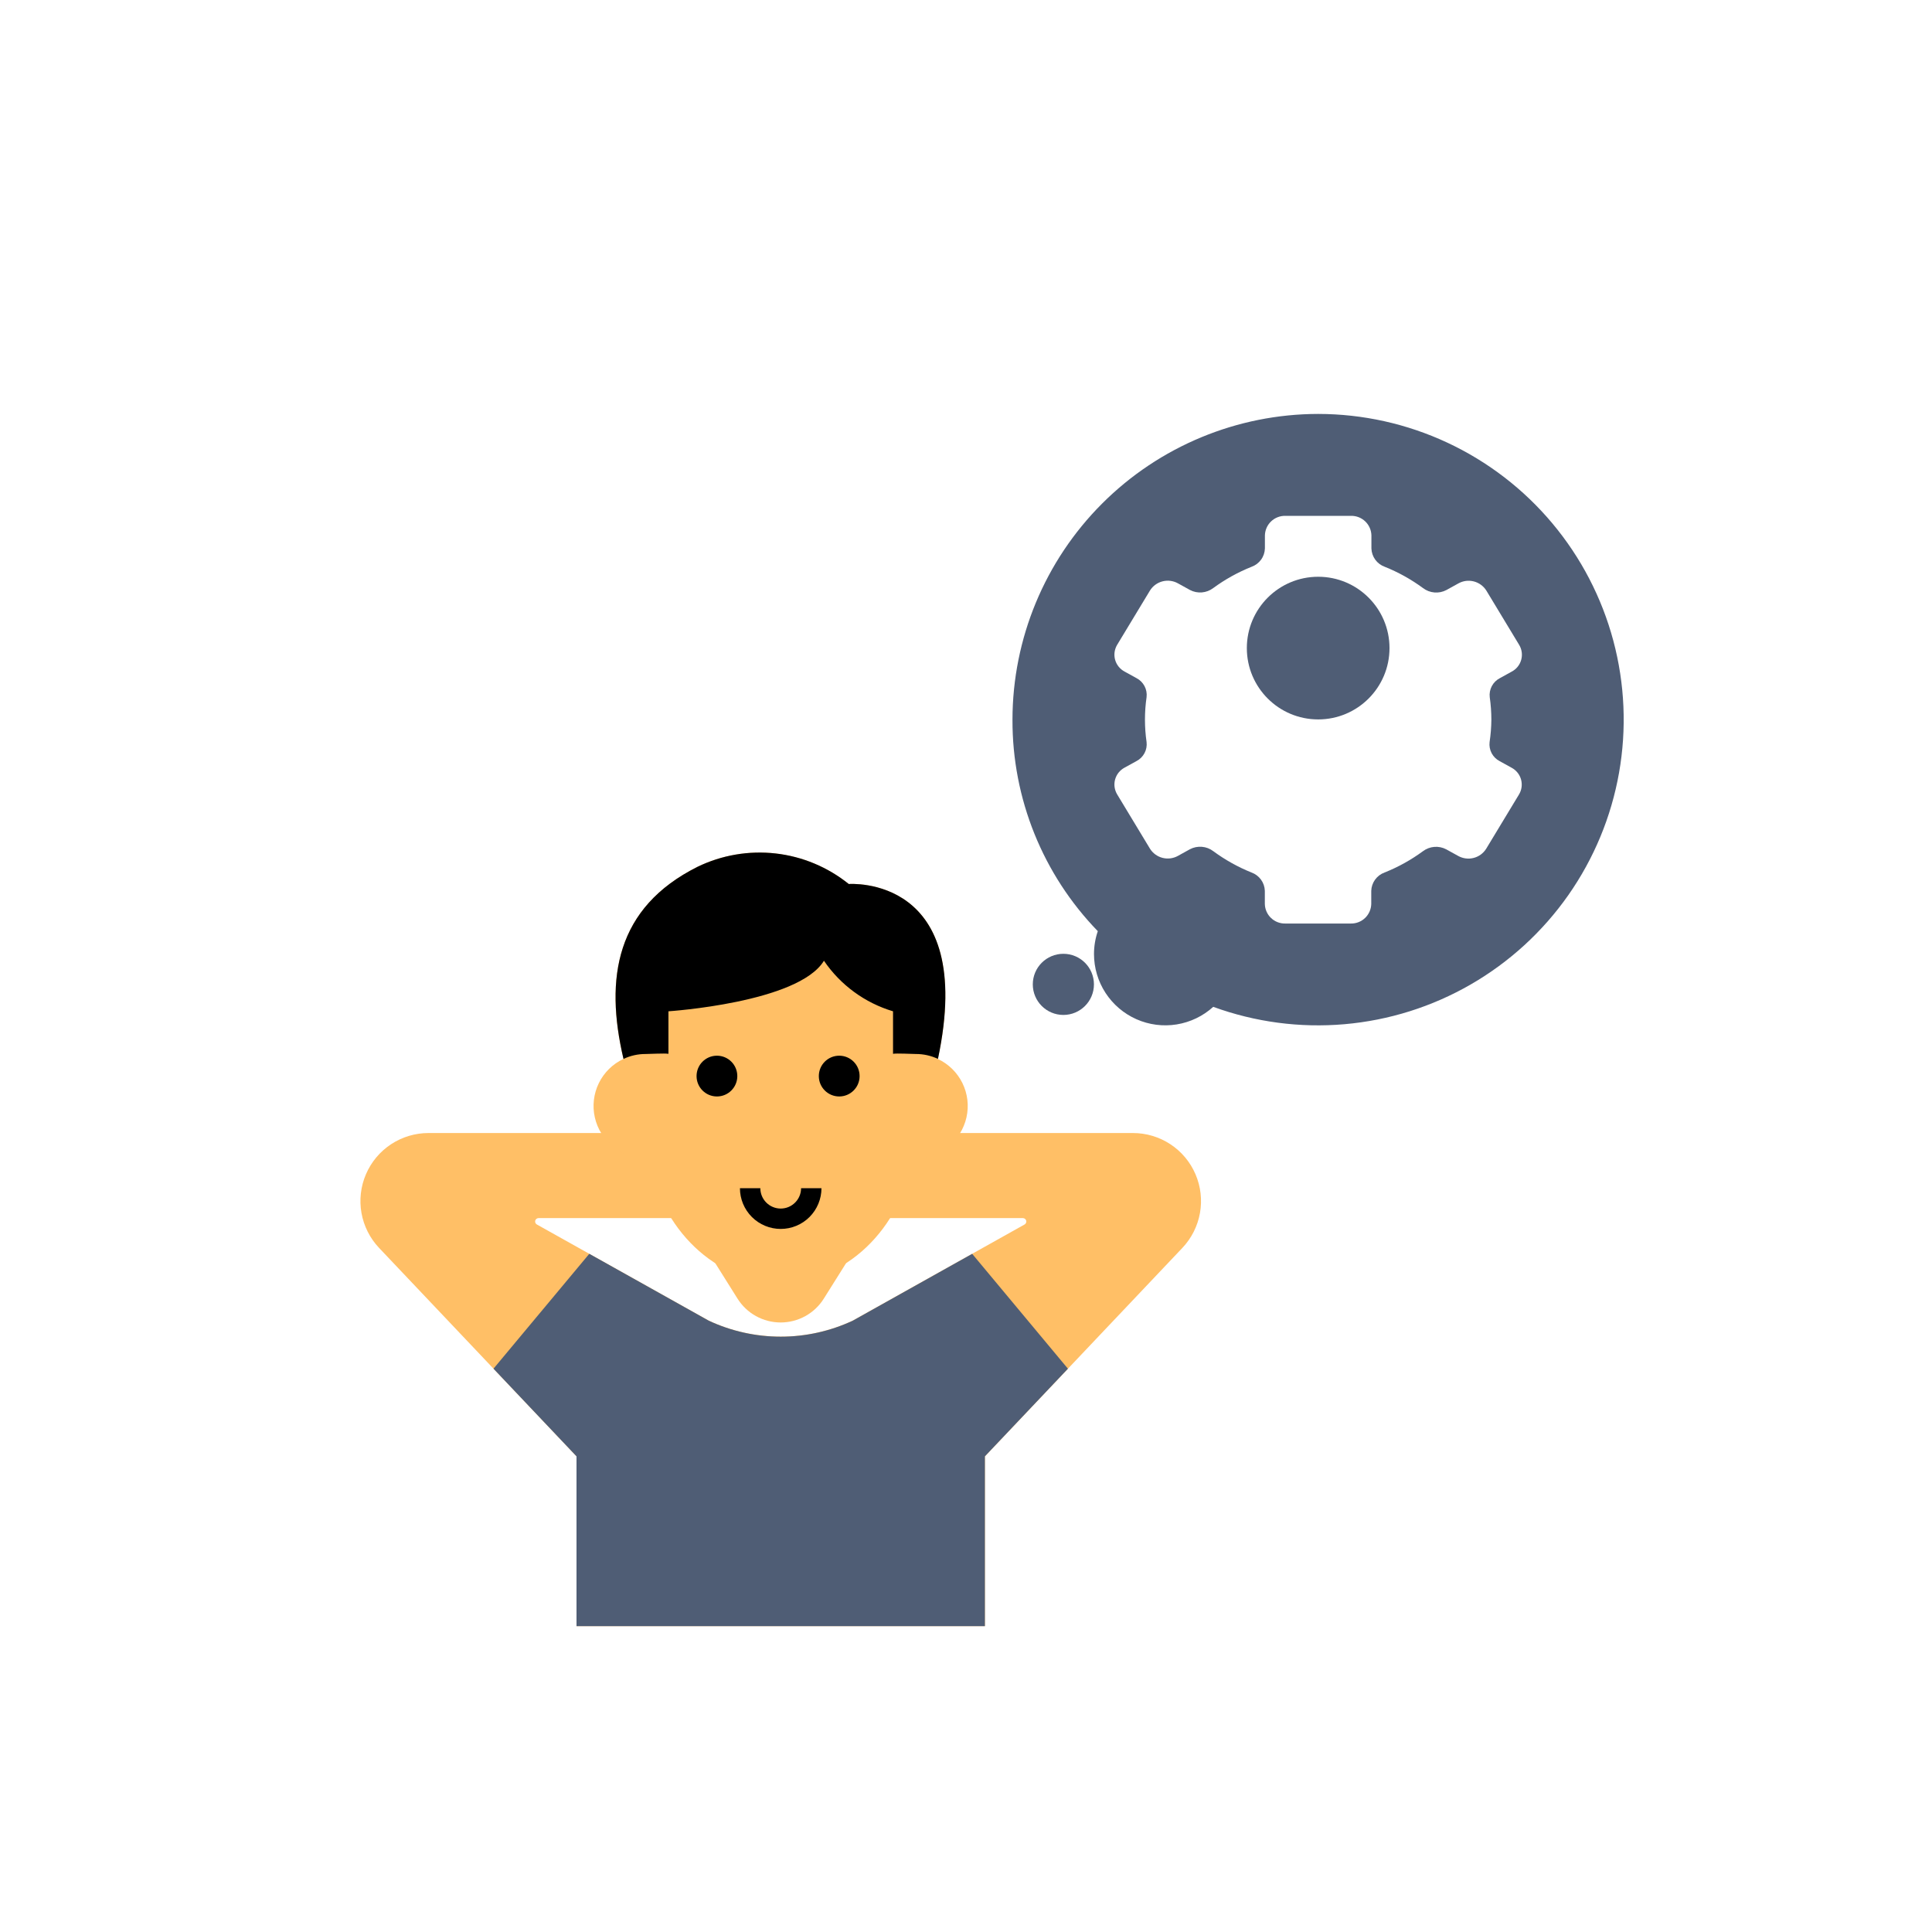 <svg width="108" height="108" viewBox="0 0 108 108" fill="none" xmlns="http://www.w3.org/2000/svg">
<g filter="url(#filter0_d_337_61)">
<path d="M54 0C5.736 0 4 1.736 4 50C4 98.264 5.736 100 54 100C102.264 100 104 98.264 104 50C104 1.736 102.264 0 54 0Z" fill="white"/>
<g clip-path="url(#clip0_337_61)">
<g filter="url(#filter1_d_337_61)">
<path d="M73.687 15.139C69.156 15.144 64.812 16.947 61.609 20.15C58.405 23.354 56.603 27.698 56.598 32.229C56.583 36.642 58.295 40.885 61.368 44.053C61.227 44.464 61.155 44.896 61.155 45.33C61.155 46.102 61.379 46.858 61.8 47.505C62.222 48.152 62.822 48.663 63.527 48.975C64.233 49.288 65.014 49.389 65.777 49.266C66.539 49.143 67.249 48.802 67.821 48.283C70.165 49.138 72.668 49.47 75.155 49.254C77.641 49.038 80.049 48.28 82.211 47.034C84.373 45.788 86.236 44.083 87.669 42.04C89.101 39.996 90.069 37.664 90.504 35.207C90.939 32.75 90.83 30.227 90.186 27.816C89.542 25.405 88.377 23.165 86.774 21.252C85.172 19.339 83.169 17.801 80.908 16.745C78.647 15.689 76.183 15.141 73.687 15.139Z" fill="#4F5D75"/>
</g>
<g filter="url(#filter2_d_337_61)">
<path d="M83.368 32.229C83.367 31.809 83.337 31.39 83.278 30.975C83.252 30.762 83.293 30.545 83.393 30.355C83.494 30.164 83.65 30.009 83.842 29.91L84.505 29.544C84.633 29.477 84.747 29.384 84.838 29.271C84.93 29.158 84.997 29.027 85.036 28.887C85.075 28.747 85.085 28.601 85.066 28.457C85.046 28.313 84.998 28.174 84.923 28.05L83.088 25.014C82.928 24.759 82.677 24.576 82.386 24.501C82.095 24.427 81.787 24.466 81.525 24.613L80.855 24.983C80.65 25.091 80.418 25.139 80.187 25.119C79.956 25.101 79.735 25.016 79.55 24.876C78.89 24.39 78.17 23.989 77.409 23.684C77.196 23.608 77.011 23.469 76.878 23.287C76.745 23.104 76.67 22.885 76.663 22.659V21.93C76.656 21.634 76.533 21.352 76.319 21.148C76.106 20.943 75.82 20.831 75.524 20.836H71.849C71.553 20.831 71.267 20.943 71.053 21.148C70.84 21.352 70.716 21.634 70.709 21.93V22.659C70.702 22.885 70.628 23.104 70.494 23.287C70.361 23.469 70.176 23.608 69.963 23.684C69.202 23.988 68.483 24.387 67.822 24.872C67.638 25.012 67.417 25.097 67.186 25.116C66.955 25.135 66.723 25.088 66.518 24.979L65.848 24.609C65.586 24.463 65.277 24.423 64.986 24.498C64.695 24.572 64.444 24.756 64.285 25.01L62.449 28.047C62.375 28.172 62.326 28.311 62.306 28.454C62.287 28.599 62.297 28.745 62.336 28.885C62.376 29.025 62.443 29.155 62.534 29.268C62.626 29.381 62.739 29.474 62.867 29.542L63.531 29.908C63.722 30.007 63.878 30.162 63.979 30.352C64.08 30.543 64.12 30.759 64.094 30.973C63.974 31.804 63.974 32.648 64.094 33.48C64.12 33.693 64.08 33.91 63.979 34.1C63.878 34.291 63.722 34.446 63.531 34.545L62.867 34.91C62.739 34.978 62.626 35.071 62.534 35.184C62.443 35.297 62.376 35.428 62.336 35.568C62.297 35.708 62.287 35.854 62.306 35.998C62.326 36.142 62.375 36.281 62.449 36.405L64.285 39.443C64.444 39.697 64.695 39.88 64.986 39.955C65.277 40.029 65.586 39.99 65.848 39.844L66.518 39.473C66.723 39.365 66.955 39.318 67.186 39.337C67.417 39.355 67.638 39.44 67.822 39.58C68.481 40.066 69.199 40.467 69.958 40.773C70.171 40.849 70.357 40.988 70.49 41.171C70.623 41.354 70.698 41.572 70.705 41.799V42.532C70.712 42.828 70.835 43.109 71.049 43.314C71.262 43.519 71.548 43.631 71.844 43.626H75.515C75.811 43.631 76.097 43.519 76.31 43.314C76.523 43.109 76.647 42.828 76.654 42.532V41.799C76.661 41.572 76.736 41.354 76.869 41.171C77.002 40.988 77.187 40.849 77.4 40.773C78.161 40.469 78.88 40.07 79.541 39.585C79.726 39.445 79.947 39.36 80.178 39.341C80.409 39.322 80.64 39.37 80.845 39.478L81.515 39.848C81.778 39.994 82.086 40.034 82.377 39.959C82.668 39.885 82.919 39.701 83.078 39.447L84.914 36.41C84.989 36.285 85.037 36.147 85.057 36.003C85.076 35.859 85.066 35.712 85.027 35.572C84.988 35.432 84.921 35.302 84.829 35.189C84.738 35.076 84.624 34.983 84.496 34.915L83.833 34.549C83.641 34.45 83.485 34.295 83.384 34.105C83.284 33.914 83.243 33.698 83.269 33.484C83.331 33.069 83.365 32.649 83.368 32.229Z" fill="white"/>
</g>
<path d="M73.687 36.216C75.889 36.216 77.674 34.431 77.674 32.229C77.674 30.026 75.889 28.241 73.687 28.241C71.484 28.241 69.699 30.026 69.699 32.229C69.699 34.431 71.484 36.216 73.687 36.216Z" fill="#4F5D75"/>
<path d="M61.152 51.027C61.152 50.083 60.387 49.318 59.443 49.318C58.499 49.318 57.734 50.083 57.734 51.027C57.734 51.971 58.499 52.736 59.443 52.736C60.387 52.736 61.152 51.971 61.152 51.027Z" fill="#4F5D75"/>
<g filter="url(#filter3_d_337_61)">
<path d="M63.333 55.337H23.953C23.209 55.337 22.482 55.555 21.86 55.964C21.239 56.373 20.752 56.955 20.458 57.639C20.164 58.322 20.077 59.076 20.207 59.809C20.338 60.541 20.68 61.219 21.191 61.759L32.229 73.409V85.775H55.058V73.409L66.095 61.759C66.606 61.219 66.948 60.541 67.079 59.809C67.209 59.076 67.122 58.322 66.828 57.639C66.534 56.955 66.047 56.373 65.426 55.964C64.805 55.555 64.077 55.337 63.333 55.337ZM47.666 65.825C46.406 66.413 45.033 66.718 43.643 66.718C42.253 66.718 40.88 66.413 39.62 65.825L30.012 60.45C29.975 60.429 29.945 60.397 29.929 60.358C29.912 60.319 29.909 60.276 29.92 60.235C29.93 60.194 29.954 60.158 29.988 60.133C30.022 60.107 30.063 60.093 30.105 60.093H57.181C57.223 60.093 57.264 60.107 57.298 60.133C57.331 60.159 57.355 60.195 57.365 60.236C57.376 60.277 57.373 60.32 57.356 60.358C57.339 60.397 57.31 60.429 57.273 60.45L47.666 65.825Z" fill="#FFBF66"/>
</g>
<g filter="url(#filter4_d_337_61)">
<path d="M59.698 68.511L55.056 73.41V85.775H32.227V73.409L27.586 68.51L32.941 62.089L39.621 65.828C40.881 66.416 42.255 66.721 43.645 66.721C45.035 66.721 46.408 66.416 47.668 65.828L54.346 62.09L59.698 68.511Z" fill="#4F5D75"/>
</g>
<path d="M47.835 65.753L46.055 68.588C45.8 68.998 45.443 69.336 45.021 69.57C44.598 69.804 44.123 69.927 43.64 69.927C43.156 69.927 42.681 69.804 42.258 69.57C41.836 69.336 41.48 68.998 41.224 68.588L39.445 65.753L39.616 65.828C40.876 66.416 42.249 66.721 43.64 66.721C45.03 66.721 46.403 66.416 47.663 65.828L47.835 65.753Z" fill="#FFBF66"/>
<path d="M52.43 55.194C54.619 44.864 47.446 45.417 47.446 45.417C46.272 44.472 44.855 43.879 43.357 43.709C41.86 43.539 40.346 43.798 38.99 44.455C34.444 46.734 33.787 50.667 34.852 55.194C34.253 55.475 33.768 55.951 33.477 56.545C33.186 57.138 33.105 57.813 33.25 58.459C33.394 59.104 33.754 59.681 34.27 60.093C34.786 60.507 35.428 60.731 36.089 60.73C36.137 60.731 36.185 60.728 36.232 60.721C36.936 64.708 39.991 67.703 43.637 67.703C47.283 67.703 50.343 64.706 51.042 60.721C51.09 60.728 51.137 60.731 51.185 60.73C51.846 60.732 52.489 60.508 53.006 60.095C53.523 59.682 53.883 59.105 54.027 58.459C54.172 57.813 54.091 57.138 53.799 56.544C53.507 55.95 53.021 55.474 52.421 55.194H52.43Z" fill="#FFBF66"/>
<path d="M52.432 55.194C52.045 55.012 51.623 54.917 51.196 54.919C51.005 54.919 50.111 54.871 49.921 54.909V52.532C48.347 52.062 46.983 51.064 46.059 49.706C44.632 52.056 37.366 52.532 37.366 52.532V54.909C37.176 54.871 36.281 54.919 36.091 54.919C35.663 54.917 35.241 55.012 34.854 55.194C33.789 50.667 34.446 46.729 38.992 44.455C40.347 43.798 41.862 43.539 43.359 43.709C44.856 43.879 46.274 44.472 47.447 45.417C47.447 45.417 54.62 44.864 52.432 55.194Z" fill="black"/>
<path d="M40.077 57.293C40.706 57.293 41.216 56.783 41.216 56.154C41.216 55.524 40.706 55.014 40.077 55.014C39.448 55.014 38.938 55.524 38.938 56.154C38.938 56.783 39.448 57.293 40.077 57.293Z" fill="black"/>
<path d="M46.913 57.293C47.542 57.293 48.052 56.783 48.052 56.154C48.052 55.524 47.542 55.014 46.913 55.014C46.283 55.014 45.773 55.524 45.773 56.154C45.773 56.783 46.283 57.293 46.913 57.293Z" fill="black"/>
<path d="M43.642 64.698C43.038 64.698 42.458 64.458 42.031 64.031C41.603 63.603 41.363 63.024 41.363 62.42H42.503C42.503 62.722 42.623 63.011 42.836 63.225C43.05 63.439 43.34 63.559 43.642 63.559C43.944 63.559 44.234 63.439 44.447 63.225C44.661 63.011 44.781 62.722 44.781 62.42H45.92C45.92 63.024 45.68 63.603 45.253 64.031C44.826 64.458 44.246 64.698 43.642 64.698Z" fill="black"/>
</g>
</g>
<defs>
<filter id="filter0_d_337_61" x="0" y="0" width="108" height="108" filterUnits="userSpaceOnUse" color-interpolation-filters="sRGB">
<feFlood flood-opacity="0" result="BackgroundImageFix"/>
<feColorMatrix in="SourceAlpha" type="matrix" values="0 0 0 0 0 0 0 0 0 0 0 0 0 0 0 0 0 0 127 0" result="hardAlpha"/>
<feOffset dy="4"/>
<feGaussianBlur stdDeviation="2"/>
<feComposite in2="hardAlpha" operator="out"/>
<feColorMatrix type="matrix" values="0 0 0 0 0 0 0 0 0 0 0 0 0 0 0 0 0 0 0.25 0"/>
<feBlend mode="normal" in2="BackgroundImageFix" result="effect1_dropShadow_337_61"/>
<feBlend mode="normal" in="SourceGraphic" in2="effect1_dropShadow_337_61" result="shape"/>
</filter>
<filter id="filter1_d_337_61" x="52.598" y="15.139" width="42.168" height="42.179" filterUnits="userSpaceOnUse" color-interpolation-filters="sRGB">
<feFlood flood-opacity="0" result="BackgroundImageFix"/>
<feColorMatrix in="SourceAlpha" type="matrix" values="0 0 0 0 0 0 0 0 0 0 0 0 0 0 0 0 0 0 127 0" result="hardAlpha"/>
<feOffset dy="4"/>
<feGaussianBlur stdDeviation="2"/>
<feComposite in2="hardAlpha" operator="out"/>
<feColorMatrix type="matrix" values="0 0 0 0 0 0 0 0 0 0 0 0 0 0 0 0 0 0 0.25 0"/>
<feBlend mode="normal" in2="BackgroundImageFix" result="effect1_dropShadow_337_61"/>
<feBlend mode="normal" in="SourceGraphic" in2="effect1_dropShadow_337_61" result="shape"/>
</filter>
<filter id="filter2_d_337_61" x="58.297" y="20.836" width="30.777" height="30.791" filterUnits="userSpaceOnUse" color-interpolation-filters="sRGB">
<feFlood flood-opacity="0" result="BackgroundImageFix"/>
<feColorMatrix in="SourceAlpha" type="matrix" values="0 0 0 0 0 0 0 0 0 0 0 0 0 0 0 0 0 0 127 0" result="hardAlpha"/>
<feOffset dy="4"/>
<feGaussianBlur stdDeviation="2"/>
<feComposite in2="hardAlpha" operator="out"/>
<feColorMatrix type="matrix" values="0 0 0 0 0 0 0 0 0 0 0 0 0 0 0 0 0 0 0.25 0"/>
<feBlend mode="normal" in2="BackgroundImageFix" result="effect1_dropShadow_337_61"/>
<feBlend mode="normal" in="SourceGraphic" in2="effect1_dropShadow_337_61" result="shape"/>
</filter>
<filter id="filter3_d_337_61" x="16.148" y="55.337" width="54.988" height="38.438" filterUnits="userSpaceOnUse" color-interpolation-filters="sRGB">
<feFlood flood-opacity="0" result="BackgroundImageFix"/>
<feColorMatrix in="SourceAlpha" type="matrix" values="0 0 0 0 0 0 0 0 0 0 0 0 0 0 0 0 0 0 127 0" result="hardAlpha"/>
<feOffset dy="4"/>
<feGaussianBlur stdDeviation="2"/>
<feComposite in2="hardAlpha" operator="out"/>
<feColorMatrix type="matrix" values="0 0 0 0 0 0 0 0 0 0 0 0 0 0 0 0 0 0 0.25 0"/>
<feBlend mode="normal" in2="BackgroundImageFix" result="effect1_dropShadow_337_61"/>
<feBlend mode="normal" in="SourceGraphic" in2="effect1_dropShadow_337_61" result="shape"/>
</filter>
<filter id="filter4_d_337_61" x="23.586" y="62.089" width="40.113" height="31.686" filterUnits="userSpaceOnUse" color-interpolation-filters="sRGB">
<feFlood flood-opacity="0" result="BackgroundImageFix"/>
<feColorMatrix in="SourceAlpha" type="matrix" values="0 0 0 0 0 0 0 0 0 0 0 0 0 0 0 0 0 0 127 0" result="hardAlpha"/>
<feOffset dy="4"/>
<feGaussianBlur stdDeviation="2"/>
<feComposite in2="hardAlpha" operator="out"/>
<feColorMatrix type="matrix" values="0 0 0 0 0 0 0 0 0 0 0 0 0 0 0 0 0 0 0.25 0"/>
<feBlend mode="normal" in2="BackgroundImageFix" result="effect1_dropShadow_337_61"/>
<feBlend mode="normal" in="SourceGraphic" in2="effect1_dropShadow_337_61" result="shape"/>
</filter>
<clipPath id="clip0_337_61">
<rect width="72.914" height="72.914" fill="white" transform="translate(19 14)"/>
</clipPath>
</defs>
</svg>
